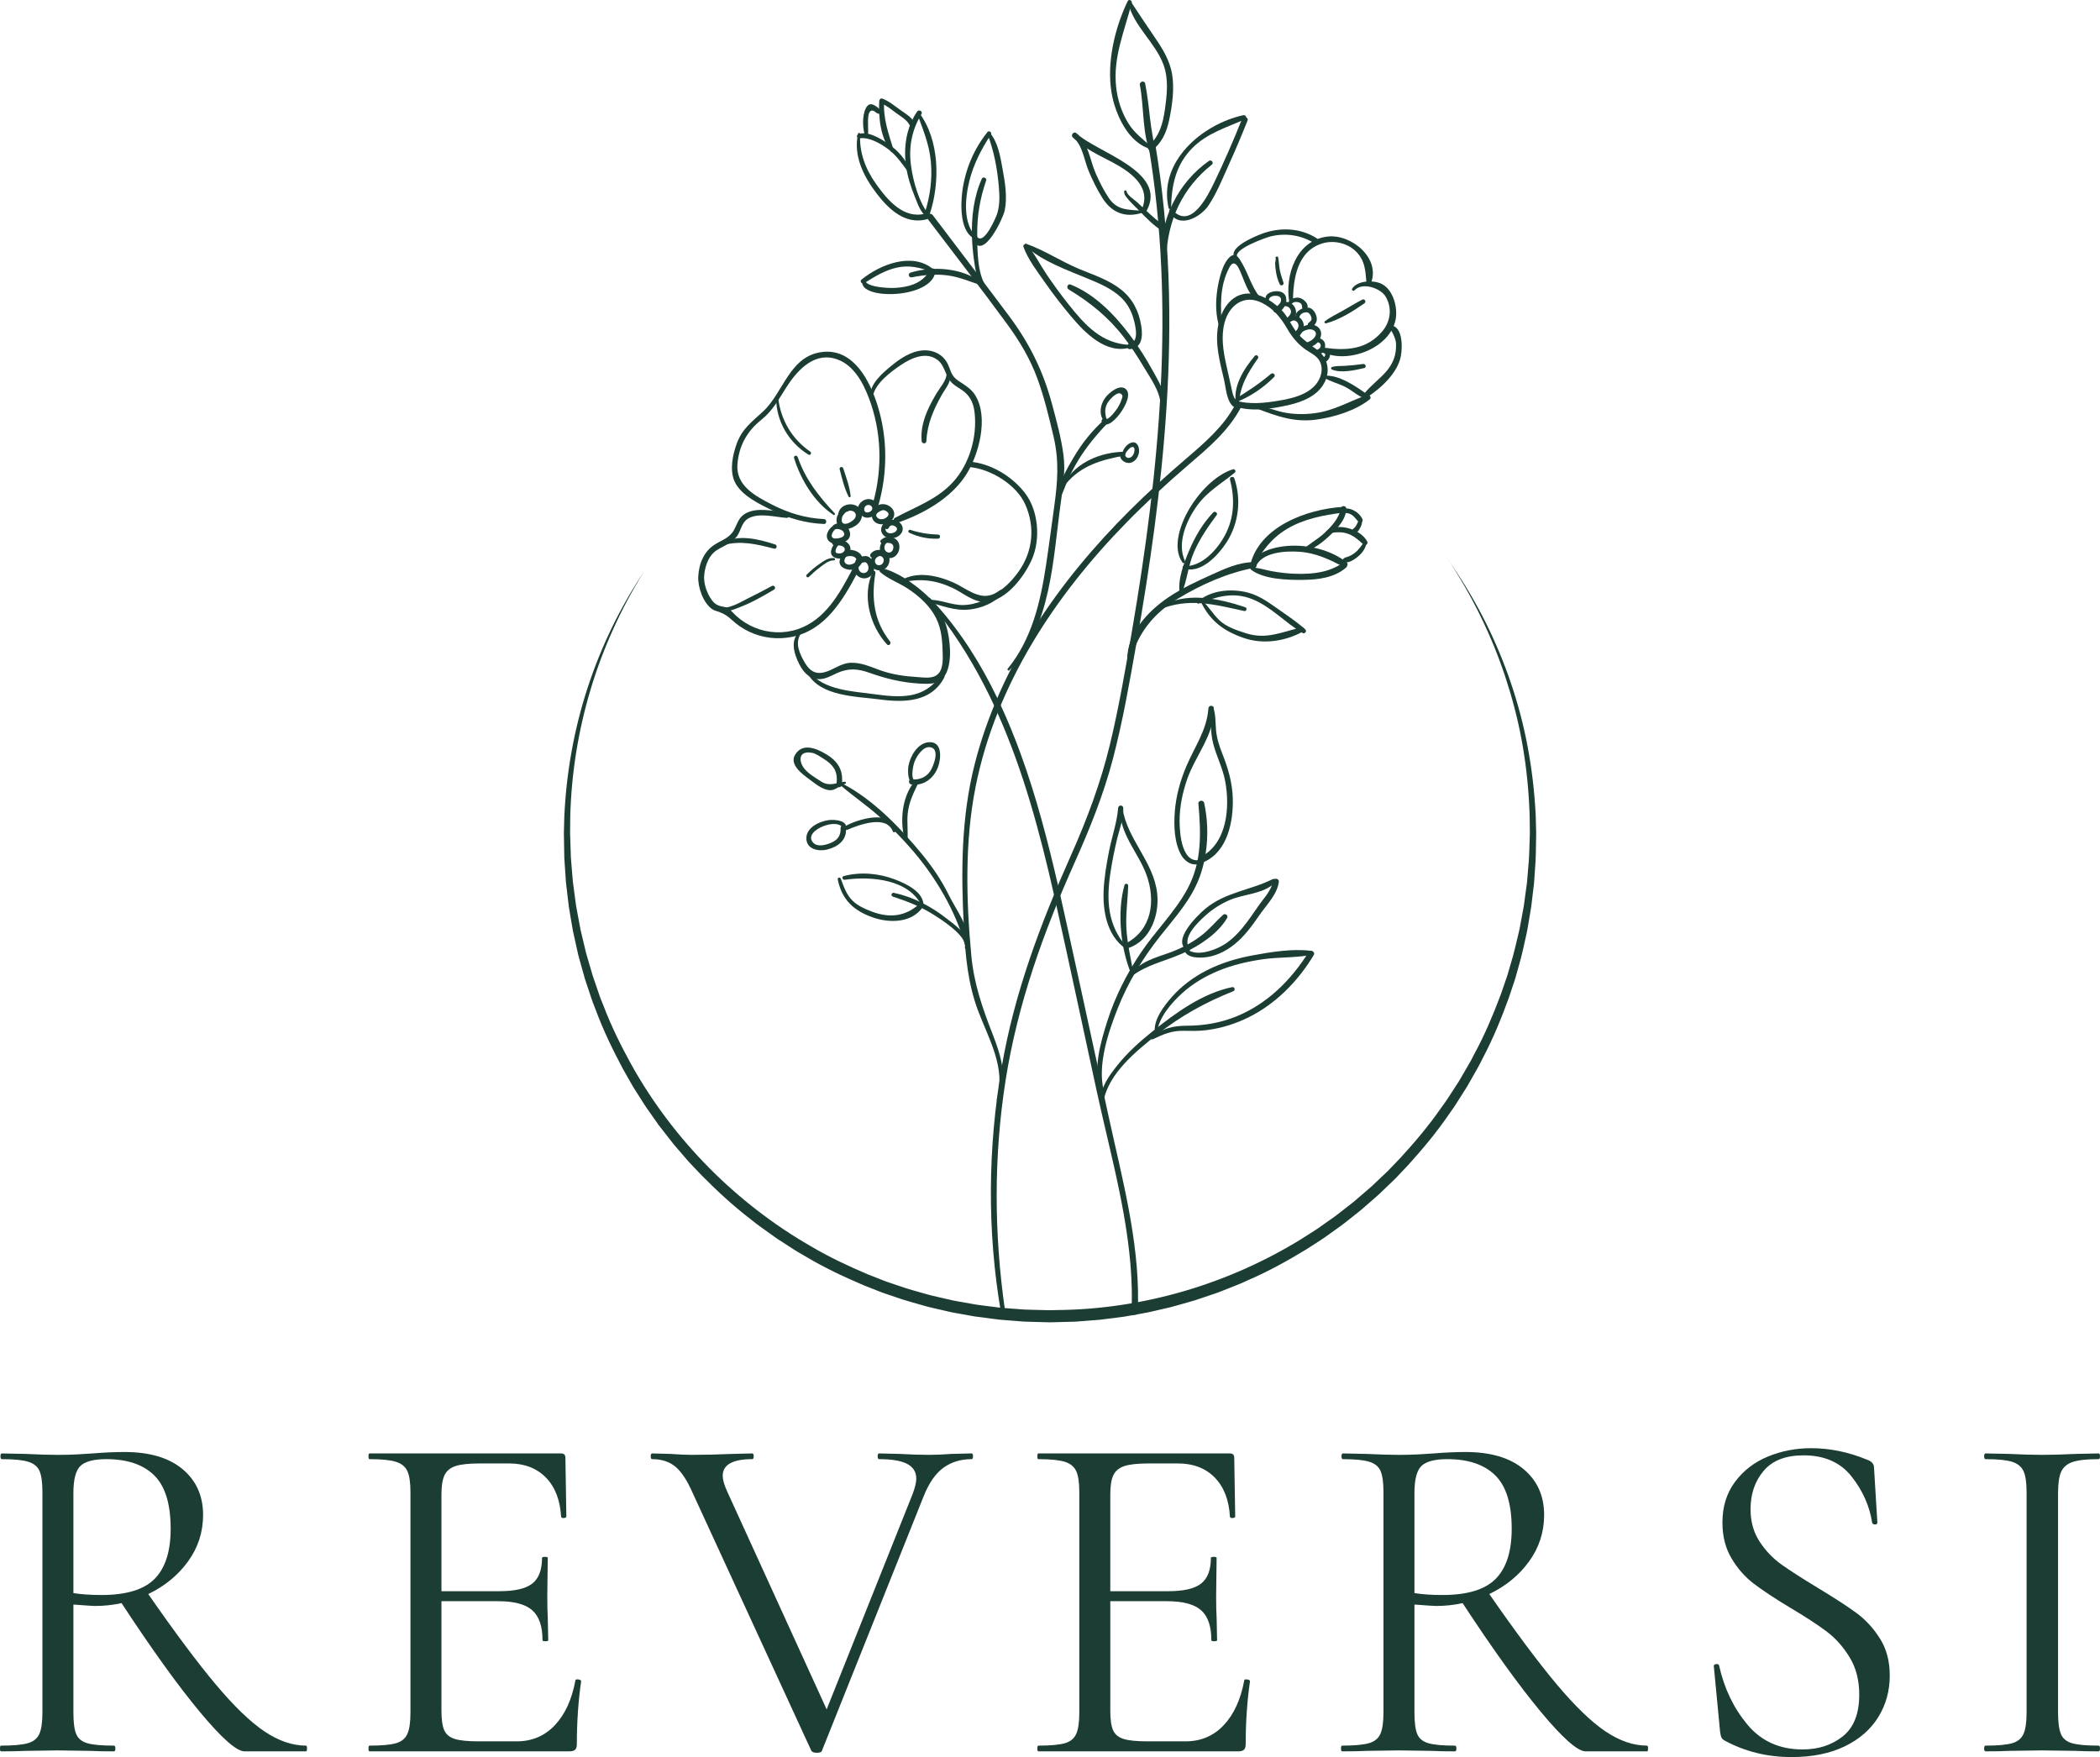 <?xml version="1.0" encoding="UTF-8"?><svg xmlns="http://www.w3.org/2000/svg" viewBox="0 0 2466.73 2064.24"><defs><style>.d{fill:#1c3d34;}</style></defs><g id="a"/><g id="b"><g id="c"><g><g><path class="d" d="M1328.95,1545.34c.23-4.74,.38-9.47,.47-14.22,.11-5.62,.11-11.23-.01-16.87-1.72-77.93-24.44-155.47-40.91-231.23-15.9-73.15-31.4-146.37-47.67-219.43-.13-.63-.27-1.27-.41-1.89-.78-3.48-1.56-6.98-2.35-10.47-16.54-73.03-36.03-145.78-66.31-213.49-1.32-2.96-2.66-5.9-4.02-8.83-16.03-34.53-34.98-67.64-57.92-98.73-5.57-7.57-11.39-15.02-17.46-22.33-.74-.91-1.49-1.81-2.25-2.7-.11-.13-.2-.26-.26-.4-.61-1.22,.41-2.62,1.56-2.6,.38,.01,.78,.18,1.14,.55,.63,.67,1.25,1.32,1.85,1.99,1.59,1.66,3.14,3.36,4.66,5.05,29.68,32.82,53.2,70.49,72.38,110.31,1.38,2.84,2.72,5.69,4.05,8.55,8.59,18.57,16.3,37.54,23.28,56.67,18.42,50.42,31.94,102.43,43.98,154.73,.94,4.04,1.86,8.09,2.77,12.14,2.13,9.39,4.22,18.78,6.29,28.18,12.53,56.88,24.89,113.79,37.24,170.7,2.05,9.4,4.08,18.8,6.13,28.2,.26,1.22,.53,2.45,.8,3.67,.44,2.02,.87,4.04,1.31,6.06,1.61,7.34,3.2,14.69,4.79,22.03,15.63,71.88,35.59,144.73,34.71,218.81-.04,3.28-.11,6.57-.24,9.85-.06,1.45-.11,2.92-.2,4.37l-7.41,1.34Z"/><path class="d" d="M1296.19,1293.98c5.81-32.9,38.57-59.31,63.42-78.88,27.57-21.71,56.41-37.54,88.91-50.55,2.94-1.18,1.89-5.5-1.33-4.82-34.95,7.32-66.43,30.35-93.78,52.25-14.81,11.86-28.99,24.62-40.86,39.49-9.55,11.96-19.97,26.13-20.12,42.01-.02,2.1,3.38,2.69,3.76,.51h0Z"/><path class="d" d="M1359.11,1212.98c2.04-17.84,17.15-35.07,29.94-46.56,12.19-10.94,26.53-19.41,41.62-25.7,16.76-6.98,34.58-11.14,52.52-13.73,18.64-2.69,38-1.6,56.42-5.07,3.05-.58,1.93-4.68-.68-4.99-21.33-2.5-45.71,1.43-66.78,5.31-18.93,3.49-37.63,8.98-54.8,17.79-15.01,7.7-29.06,17.98-40.3,30.62-9.5,10.68-22.46,27.22-20.51,42.32,.21,1.64,2.39,1.67,2.58,0h0Z"/><path class="d" d="M1353.98,1221.03c12.53-6.01,22.15-10.23,36.14-10.02,8.99,.13,17.73,.4,26.7-.72,17.6-2.2,34.74-7.53,50.57-15.51,31.79-16.03,57.49-42.35,75.73-72.67,2.31-3.84-3.62-7.28-5.99-3.5-20.58,32.84-48.4,60.6-84.73,75.44-18.61,7.6-37.99,10.92-58.05,10.98-16.64,.05-29.02,2.87-41.67,14.33-.95,.86,.26,2.18,1.3,1.68h0Z"/><path class="d" d="M1296.46,1281.32c-7.52-30.42,5.36-68.67,16.56-96.96,12.18-30.77,29.65-59.21,50.17-85.09,17.21-21.72,36.11-42.33,45.86-68.76,10.02-27.18,11.58-59.11,5.34-87.34-.82-3.71-7.08-2.98-6.73,.91,3.07,34.45,4.29,68.09-12.54,99.66-14.79,27.73-38.06,50.05-55.46,76.11-16.35,24.48-29.82,51.15-38.79,79.23-7.69,24.07-18.15,59.12-7.57,83.58,.8,1.85,3.62,.5,3.17-1.34h0Z"/><path class="d" d="M1411.41,1009.76c-23.26,7.1-25.81-30.59-25.82-45.3,0-16.89,3.5-33.58,9.06-49.48,9.43-26.99,32.39-52.95,31.15-82.74-.17-4.12-6.09-4.08-6.37,0-1.76,25.35-16.09,44.97-25.76,67.67-7.24,17-12.27,35.02-13.7,53.48-1.26,16.27-.74,37,7.76,51.49,5.16,8.8,16.36,14.82,25.08,7.27,1.09-.95-.07-2.8-1.39-2.39h0Z"/><path class="d" d="M1423.03,830.9c-.87,13.79-1.48,28.85,1.94,42.34,3.81,15.02,11.11,28.7,14.07,44.03,5.91,30.58,2.59,73.14-28.26,89.26-4.1,2.14-.5,7.89,3.56,6.09,27.76-12.3,34.64-48.15,33.71-75.37-.63-18.21-5.57-34.83-12.22-51.65-3.65-9.22-6.61-18.21-7.47-28.16-.79-9.1-.16-18.12-3.4-26.8-.39-1.04-1.87-.88-1.94,.26h0Z"/><path class="d" d="M1328.96,1147.14c18.53-14.12,39.73-17.92,60.52-27.26,19.07-8.57,41.11-22.92,51.92-41.36,1.8-3.07-2.28-6.04-4.81-3.71-8.99,8.25-16.44,17.55-26.3,24.95-11.03,8.27-23.11,14.58-36.06,19.29-16.29,5.93-37.07,10.87-46.34,27.01-.36,.63,.42,1.58,1.08,1.08h0Z"/><path class="d" d="M1397.52,1114.52c-10.24-12.62,10.37-31.67,18.49-38.99,8.43-7.6,18.04-13.68,28.45-18.16,17.04-7.33,39.77-6.9,53.41-20.56,2.07-2.08-.54-5.17-3.03-3.93-26.35,13.12-55.29,15.16-78.73,34.51-9.14,7.54-41.73,39.03-20.44,49.5,1.59,.78,2.91-1.04,1.83-2.38h0Z"/><path class="d" d="M1390.94,1114.74c1.16,9.85,13.82,10.59,21.87,10.19,13.51-.67,26.19-6.79,36.68-15.07,12.37-9.76,21.58-22.75,30.47-35.58,8.16-11.77,20.52-23.81,22.21-38.52,.44-3.83-6.15-4.75-6.77-.92-1.81,11.21-10.46,19.8-16.79,28.82-6.32,9.01-12.35,18.27-19.42,26.72-6.81,8.14-14.55,15.6-23.87,20.83-10.68,5.99-32.02,13.33-42.32,2.67-.67-.69-2.19-.22-2.07,.86h0Z"/><path class="d" d="M1331.35,1143.28c-3.14-17.82-7.34-35.01-8.28-53.2-.86-16.76,1.69-33,2.11-49.64,.06-2.5-3.64-2.95-4.32-.58-8.91,31.25-4.64,74.68,7.98,104.49,.65,1.53,2.75,.35,2.51-1.06h0Z"/><path class="d" d="M1323.14,1112.11c-22.15-25.09-23.64-54.67-18.82-86.56,2.07-13.69,4.79-27.3,8.06-40.75,2.82-11.62,7.7-23.44,7.03-35.54-.22-3.89-5.71-3.84-6.01,0-1.35,17.09-7.36,33.8-10.66,50.61-3.02,15.36-5.72,31.04-6.39,46.71-1.03,24.22,4.17,52.62,25.28,67.49,1.22,.86,2.41-.95,1.51-1.96h0Z"/><path class="d" d="M1316,949.88c-2.03,28.65,21.7,52.5,30.83,78.24,10.68,30.12,6.44,63.66-23.72,79.83-3.12,1.67-.99,6.94,2.44,5.79,25.91-8.73,36.52-38.99,33.71-64.14-4.17-37.44-35.33-63.61-40.69-100.05-.23-1.54-2.48-1.03-2.57,.35h0Z"/><path class="d" d="M995.35,596.72c-8.69,.58-15.32,11.14-11.76,19.35,4.21,9.69,16.89,5.22,23.03,.33,7.39-5.88,8.61-16.92-.36-22.01-7.99-4.54-19.81-.69-21.52,8.93-.58,3.27,3.54,5.26,5.45,2.3,2.26-3.49,5.34-6.38,9.82-5.61,6.2,1.07,6.8,6.93,2.52,10.75-2.6,2.32-8.93,6.33-12.32,3.88-2.3-1.67-1.46-5.67-.74-7.86,1.06-3.19,3.11-5.34,6.45-5.86,2.37-.36,1.83-4.36-.57-4.2h0Z"/><path class="d" d="M988.72,617.8c-6.91-4.12-14.04,1.32-16.66,7.89-3.31,8.3,3.76,13.95,11.66,13.24,7.4-.66,17.02-5.08,14.46-14.21-2.27-8.07-12.48-13.12-19.35-7.62-2.35,1.88,.31,4.89,2.63,4.52,3.59-.59,9.04,.76,10.1,4.93,1.13,4.45-5.47,5.76-8.51,6.06-1.45,.14-3.22,.19-4.53-.58-2.72-1.59-1.37-4.88-.13-7.01,1.95-3.35,5.14-5.5,9.08-4.24,1.79,.58,2.83-2.05,1.26-2.99h0Z"/><path class="d" d="M989.41,635.86c-7.06-.98-11.98,4.65-13.16,11.21-1.43,7.99,7.76,10.28,13.94,8.63,6.3-1.68,11.08-8.95,7.6-15.18-3.41-6.1-13.24-8.52-19.02-4.7-2.14,1.41-1.34,4.78,1.31,4.85,3.44,.09,7.29-.43,10.33,1.56,3.04,1.98,2.15,5.64-.87,7.16-1.4,.71-3.01,.89-4.56,.8-2.49-.16-3.98-.86-3.39-3.74,.83-4.06,3.67-7.28,7.82-8.05,1.22-.23,1.28-2.35,0-2.53h0Z"/><path class="d" d="M1000.87,647.88c-6.49-1.67-14.08,4.82-14.68,11.36-.76,8.25,10.57,11.49,16.78,9.71,7.2-2.07,13.55-10.11,8.36-17.17-4.41-6.01-16.47-8.29-21.55-2.02-1.28,1.58-.63,4.62,1.84,4.44,3.06-.22,6.05-1.37,9.14-.79,4.76,.89,7.41,4.61,2.82,7.99-2.9,2.14-8.13,3.11-10.83-.02-3.2-3.7,2.78-11.1,7.19-10.17,2.17,.46,3.1-2.78,.92-3.34h0Z"/><path class="d" d="M1015.58,657.54c-7.01-1.65-12.82,4.8-12.16,11.64,.71,7.35,8.66,12.08,15.49,9.65,8.33-2.96,9.73-12.32,6.02-19.44-1.73-3.31-3.98-5.95-7.92-6.11-4.27-.18-8.62,1.77-11.59,4.77-1.76,1.79,0,5.47,2.61,4.48,2.51-.95,7.61-3.43,9.81-1.23,2.79,2.78,3.34,8.38,.03,10.83-2.93,2.17-7.25,.97-8.81-2.35-1.98-4.21,1.59-9.32,6.1-9.15,1.76,.07,2.15-2.68,.42-3.09h0Z"/><path class="d" d="M1031.85,649.4c-6.37,1.27-10.79,7.59-8.59,13.98,2.38,6.93,11.08,8.76,16.69,4.52,5.68-4.29,6.8-13.45,1.47-18.5-5.29-5.01-14.76-4.58-18.91,1.64-1.7,2.55,1.55,5.17,3.95,3.95,2.77-1.42,5.64-2.75,8.73-1.38,3.35,1.49,3.64,5.63,1.54,8.37-2.08,2.71-6.57,2.93-8.35-.26-2.08-3.73,.96-7.46,4.54-8.42,2.53-.68,1.45-4.39-1.07-3.89h0Z"/><path class="d" d="M1044.99,634.21c-7.18-2.61-12.25,5.21-11.41,11.66,.94,7.23,9.06,11.93,15.76,8.86,6.41-2.93,9.11-11.92,5.73-18.06-1.76-3.21-5.18-5.16-8.71-5.8-4.63-.84-7.99,.51-11.5,3.4-1.98,1.63,.15,4.93,2.45,4.21,2.93-.91,8.59-1.37,10.94,1.08,2,2.08,1.18,6.06-.55,8.02-2.38,2.7-6.56,1.74-8.15-1.35-1.93-3.75,.37-9.51,5.02-9,1.82,.2,1.92-2.46,.41-3.01h0Z"/><path class="d" d="M1043.48,612.37c-6.31,.57-10.44,8.25-7.5,13.95,3.5,6.8,12.84,7.61,18.83,3.83,6.98-4.4,7.62-12.44,.66-17.27-5.58-3.86-17.93-3.75-17,5.78,.24,2.51,4.18,4.45,5.45,1.48,1.5-3.5,4.66-3.62,7.62-1.71,3.76,2.43,2.03,5.5-1.29,7.16-2.64,1.32-6.6,1.47-8.83-.77-2.69-2.71-1.13-7.79,2.61-8.49,2.21-.41,1.73-4.16-.54-3.96h0Z"/><path class="d" d="M1037.37,595.81c-6.56,.97-15.94,4.91-12.61,13.39,2.85,7.27,12.4,8.28,18.58,5.05,7.44-3.89,9.78-12.21,3.3-18.18-5.98-5.51-16.07-5.18-20.34,2.12-1.25,2.14,1.26,4.72,3.42,3.42,3.03-1.82,6.72-3.25,10.16-1.72,1.35,.6,3.41,1.98,3.75,3.56,.47,2.2-1.73,4.24-3.53,5.27-2.89,1.66-7.24,1.92-9.68-.74-4.4-4.8,4.54-8.15,7.79-9.09,2.02-.59,1.13-3.36-.85-3.07h0Z"/><path class="d" d="M1020.18,587.62c-6.22,2.32-12.72,8.07-9.62,15.41,3.1,7.34,13.19,6.06,17.86,1.14,5.39-5.67,2.87-14.93-4.58-17.28-7.68-2.42-15.86,3.5-16.4,11.35-.2,2.94,4.03,3.86,5.41,1.47,1.53-2.67,3.15-5.98,6.59-6.45,3.92-.53,6.97,3.53,4.05,6.7-2.19,2.38-7.56,3.45-8.32-.67-.76-4.1,3.36-6.61,6.55-7.98,2.08-.89,.59-4.48-1.55-3.69h0Z"/><path class="d" d="M923.92,601.81c-15.15-1.02-34.58-6.57-48.69,1.7-7.64,4.48-9.09,11.72-13,19.03-4.89,9.12-14.02,11.87-22.28,16.98-13.17,8.15-18.99,22.7-19.76,37.93-.62,12.3,5.75,30.67,16.09,38.01,2.88,2.05,5.24,2.24,8.39,3.43,6.31,2.39,10.04,4.82,14.94,9.36,6,5.56,12.79,10.24,20.17,13.78,15.78,7.56,33.58,9.66,50.71,6.15,38.86-7.96,59.54-42.95,76.67-75.35,2.13-4.04-3.99-7.63-6.13-3.58-14.94,28.3-31.86,59.19-64.17,69.98-16.38,5.47-34.43,4.67-50.33-1.91-8.13-3.36-15.48-8.06-21.98-14-3.58-3.27-6.5-7.4-11.04-9.45-2.36-1.07-4.6-1.03-6.99-1.69-6.36-1.75-9.32-5.09-12.63-10.59-4.07-6.77-7.17-16.19-6.81-24.14,.43-9.67,4.1-21.81,11.35-28.36,4.93-4.45,11.21-6.68,16.8-10.12,4-2.46,7.7-5.19,10.47-9.05,4.8-6.69,5.27-15.94,12.94-20.62,12.23-7.46,31.96-1.76,45.3-.89,4.25,.28,4.23-6.33,0-6.61h0Z"/><path class="d" d="M941.35,740.19c-10.36,7.12-10.62,19.31-6.65,30.38,4.62,12.84,12.61,27.79,28.05,27.3,7.39-.24,13.52-3.98,20.03-6.93,13.7-6.22,24.47-5.47,38.14-.63,19.6,6.94,37.81,11.46,58.65,12.73,13.4,.81,25.67,1.2,32.09-12.62,6.93-14.94,4.37-39.33-.06-54.87-4.47-15.67-14.62-29.1-26.83-39.65-12.91-11.16-31.47-24.37-48.25-28.15-2.4-.54-4.68,2.57-2.57,4.41,9.26,8.08,21.76,12.42,32.07,19.2,11.92,7.83,22.97,17.43,30.63,29.6,8.12,12.89,10.08,27.18,10.48,42.15,.24,8.85,1.61,22.15-5.43,28.87-6.2,5.92-16.88,3.89-24.44,3.43-15.16-.92-29.82-3.04-44.12-8.24-10.97-3.99-22.06-9.03-33.99-8.52-12.14,.52-20.54,8.97-31.96,11.42-12.1,2.6-18.31-4.87-23.53-14.54-5.96-11.04-10.3-22.91-1.02-33.69,.73-.84-.23-2.36-1.27-1.65h0Z"/><path class="d" d="M948.36,790.95c15.4,27.49,57.47,27.11,84.77,30.74,28.77,3.82,60.77,3.5,76.02-25.78,1.54-2.96-2.63-5.39-4.46-2.61-18.75,28.6-47.74,26.36-78.02,22.21-26.42-3.62-57.78-4.39-76.35-26.07-.94-1.1-2.64,.31-1.96,1.52h0Z"/><path class="d" d="M1059.28,684.24c21.36-4.94,39.42-2.89,59.41,6.37,12.04,5.58,25.14,17.38,39.17,16.6,24.25-1.35,45.54-30.17,54.32-50.27,10.28-23.53,7.73-57.32-8.41-78.01-15.35-19.68-40.36-34.79-65.25-36.58-4.08-.29-4.03,5.99,0,6.33,24.96,2.11,55.57,20.7,65.87,44.14,11.71,26.63,8.85,55.14-7.91,78.68-7.73,10.85-19.09,23.09-31.98,27.38-15.76,5.25-30.88-8.48-44.81-14.64-18.59-8.21-42.88-13.61-61.41-2.35-1.27,.77-.43,2.69,.99,2.36h0Z"/><path class="d" d="M1089.21,707.05c16.83,4.18,32.33,11.12,50.03,8.99,13.98-1.68,28.86-7.69,38.33-18.39,1.83-2.07-.61-5.91-3.15-4.09-13.33,9.55-26.02,16.89-42.97,17.25-14.39,.31-27.64-7.21-41.93-6.02-1.23,.1-1.64,1.93-.31,2.26h0Z"/><path class="d" d="M967.74,609.79c-21.49-.94-41.75-7.14-60.83-16.94-19.61-10.08-42.69-22.16-40.69-47.44,1.72-21.73,11.28-38.81,28.08-52.25,13.21-10.56,20.2-23.68,29.13-37.76,11.78-18.57,30.76-40.48,55.62-34.52,22.19,5.31,34.13,27.09,41.59,46.77,14.91,39.35,16.13,82.53,4.94,122.95-1.17,4.23,5.4,6.04,6.57,1.81,10.49-37.91,10.45-78.2-1.27-115.85-8.87-28.51-27.72-66.4-63.41-63.21-40.12,3.59-46.73,47.73-71.54,70.42-12.92,11.82-24.32,20.21-30.52,37.33-4.83,13.33-8.67,31.48-2.37,44.92,7.59,16.2,29.64,26.53,44.81,33.88,18.87,9.15,38.9,14.8,59.89,15.67,3.71,.15,3.7-5.61,0-5.77h0Z"/><path class="d" d="M1025.14,466.95c1.43-15.53,21.31-30.3,33.3-38.29,12.39-8.26,29.59-16.08,43.07-5.62,8.77,6.8,9,20.35,17.84,27.91,4.29,3.67,9.5,6.06,13.8,9.71,7.62,6.47,10.62,14.81,11.68,24.45,3.1,28.44-6.18,60.5-25.71,81.6-18.96,20.47-44.11,28.83-67.9,41.72-3.17,1.72-1.02,7.09,2.49,5.9,30.37-10.34,63.25-28.78,80.94-56.35,15.2-23.68,26.94-67.55,10.96-93.52-3.61-5.86-8.67-9.66-14.3-13.45-3.57-2.4-7.4-4.42-10.33-7.68-4.17-4.65-5.02-10.24-7.6-15.52-5.54-11.37-16.77-16.96-29.29-16.15-14.12,.92-27.03,9.76-37.57,18.5-10.73,8.89-25.55,21.5-24.39,36.79,.15,1.95,2.85,1.94,3.02,0h0Z"/><path class="d" d="M1111.83,439c.51,7.26-8.38,17.34-11.83,23.23-3.98,6.79-7.79,13.64-10.86,20.9-4.76,11.25-7.62,22.76-6.56,35,.31,3.56,5.44,3.65,5.61,0,.91-20.33,8.55-37.36,18.4-54.84,3.79-6.73,13.62-17.63,7.61-25.27-.74-.94-2.45-.16-2.38,.98h0Z"/><path class="d" d="M980.49,603.1c-18.96-20.46-34.19-39.44-43.53-66.2-.92-2.64-5.08-1.56-4.24,1.17,7.82,25.31,23.78,52.08,46.38,66.84,1.13,.74,2.25-.88,1.39-1.81h0Z"/><path class="d" d="M999.2,582.96c-1.06-10.96-5.28-22.37-8.73-32.78-.87-2.62-4.87-1.56-4.16,1.15,2.78,10.6,5.46,22.51,10.56,32.26,.55,1.06,2.45,.61,2.33-.63h0Z"/><path class="d" d="M911.61,467.9c.35,27.27,14.9,51.98,38.04,66.22,2.28,1.4,4.23-2.07,2.08-3.55-21.47-14.8-34.4-36.87-37.62-62.67-.19-1.55-2.52-1.66-2.5,0h0Z"/><path class="d" d="M1067.82,625.76c10.66,5.09,22.23,7.59,34.05,7.07,3.08-.14,3.1-4.71,0-4.8-11.27-.31-21.94-2.08-32.66-5.55-1.91-.62-3.23,2.4-1.38,3.28h0Z"/><path class="d" d="M848.95,640.45c21.39-5.67,39.36-1.29,60.23,4.1,3.18,.82,4.45-3.88,1.35-4.9-19.44-6.38-43.62-12.42-62.66-1.74-1.38,.78-.45,2.95,1.07,2.54h0Z"/><path class="d" d="M843.52,714.99c7.42,6.27,17.46,1.39,25.48-1.67,14.18-5.41,27.22-12.92,40.23-20.64,2.75-1.63,.31-5.79-2.5-4.28-9.17,4.91-18.37,9.81-27.73,14.36-7.99,3.88-24.62,14.64-33.49,9.67-1.56-.87-3.44,1.33-1.98,2.57h0Z"/><path class="d" d="M979.58,655.66c-6.27-.61-11.39,3.03-16.38,6.43-5.66,3.86-10.86,8.19-15.66,13.08-1.64,1.67,.87,4.18,2.57,2.57,4.17-3.96,8.49-7.83,13.09-11.29,4.71-3.54,10.25-8.3,16.39-8.13,1.74,.05,1.67-2.5,0-2.66h0Z"/><path class="d" d="M1025.21,671.59c-13.05,28.08-3.44,63.47,16.68,85.5,2.22,2.43,5.48-1.08,3.54-3.54-19.14-24.22-22.02-51.15-17.09-80.64,.29-1.75-2.25-3.23-3.13-1.32h0Z"/><path class="d" d="M1180.56,1539.84c-12.98-89.74-13.47-181.19,.67-270.82,14.16-89.81,44.15-173.13,81.14-255.81,17.8-39.77,33.98-79.86,45.01-122.1,11.5-44.02,19.33-88.99,27.24-133.76,16.2-91.69,29.44-184.03,35.48-276.99,6.77-104.11,4.11-208.83-13.23-311.84-.87-5.16-8.72-2.97-7.86,2.17,31.92,189.16,12.84,382.03-19.22,569.81-7.69,45.01-15.39,90.19-26.13,134.6-10.89,45.04-26.95,87.73-45.77,130.01-35.82,80.5-66.24,160.95-81.22,248.19-16.33,95.12-17.3,192.73-1.02,287.9,.56,3.25,5.36,1.83,4.9-1.35h0Z"/><path class="d" d="M1174.29,1292.07c9.19-26.32,1.48-52.09-8.3-77.07-11.97-30.57-21.96-59.33-25.04-92.3-6.11-65.47-7.84-134.22,5.13-198.93,23.92-119.34,92.94-223.79,176.95-309.73,23.04-23.57,47.31-45.9,72.31-67.37,23.4-20.09,47.3-39.95,62.04-67.59,2.23-4.19-4.14-7.92-6.37-3.72-13.77,25.83-35.8,44.65-57.7,63.41-22.67,19.42-44.78,39.48-65.93,60.56-42.03,41.89-80.51,87.67-112.18,137.94-31.25,49.6-55.9,103.74-70.35,160.64-16.02,63.07-16.04,127.36-12.63,191.95,1.74,33.02,4.8,65.86,16.48,97.06,12.4,33.13,33.3,67.84,22.25,104.23-.65,2.16,2.62,3.01,3.34,.92h0Z"/><path class="d" d="M1185.59,787.36c49.69-50.2,51.24-132.02,60.55-197.71,2.56-18.04,5.42-36.01,3.14-54.25-2.57-20.55-8.29-41.1-13.65-61.08-10.26-38.22-26.44-71.05-50.08-102.72-29.71-39.81-59.94-79.25-89.91-118.86-2.88-3.8-9.39-.07-6.48,3.79,31.36,41.46,63.36,82.51,94.04,124.47,14.58,19.94,26.96,40.71,35.44,64.02,8.05,22.1,13.56,45.13,18.92,68,6.72,28.71,4.74,53.29,.73,82.17-3.21,23.12-6.17,46.29-9.68,69.37-6.56,43.07-16.7,86.49-44.84,120.98-1.03,1.26,.63,3.03,1.83,1.82h0Z"/><path class="d" d="M1328.22,774.61c9.12-31.87,27.12-54.17,55.52-71.37,27.6-16.72,58.32-30.37,90.02-36.24,3.76-.7,2.78-6.51-.88-6.54-17.88-.11-34.99,8.04-50.98,15.26-16.94,7.65-33.92,15.54-49.37,25.97-23.7,16-48.26,41.89-48.43,72.35-.01,2.38,3.47,2.83,4.12,.56h0Z"/><path class="d" d="M1472.04,666.5c9.85-18.66,21.23-34.05,39.66-45.08,20.15-12.05,42.65-16.12,65.56-19.17,4.15-.55,4.44-7,0-6.73-41.69,2.52-98.73,23.01-108.98,69.39-.48,2.18,2.62,3.74,3.76,1.58h0Z"/><path class="d" d="M1474.57,667.29c6.1-18.87,35.41-20.19,51.68-19.07,19.27,1.32,34.9,8.89,51.72,17.54,3.06,1.57,6.93-2.67,3.91-5.07-18.55-14.74-45.32-20.96-68.69-19.4-14.05,.94-42.81,6.55-41.91,25.56,.09,1.89,2.7,2.27,3.29,.44h0Z"/><path class="d" d="M1469.39,669.19c15.01,11.52,42.53,12.25,60.9,12.06,17.86-.18,37.01-2.39,50.98-14.51,2.88-2.5-.92-7.49-4.11-5.32-16.25,11.09-34.66,13.12-53.95,12.71-9.94-.21-19.77-1.34-29.55-3.12-7.93-1.44-15.57-4.34-23.65-4.15-1.34,.03-1.57,1.61-.63,2.33h0Z"/><path class="d" d="M1530.96,647.95c12.12-1.93,23.76-11.81,32.39-20.07,8.38-8.02,17.73-18.06,18.06-30.28,.09-3.43-5.31-4.26-6.06-.82-2.7,12.39-11,21.46-20.1,29.88-7.84,7.25-17.74,12.18-25.26,19.63-.76,.75,.04,1.8,.96,1.65h0Z"/><path class="d" d="M1558.99,626.16c7.75-.26,14.58-1.89,22.33,.28,8.56,2.4,13.67,7.5,20.12,13.12,2.44,2.13,6.11-.52,4.53-3.49-7.57-14.23-34.21-22.62-47.66-12.42-.98,.74-.79,2.57,.68,2.52h0Z"/><path class="d" d="M1602.7,636.09c-3.41,4.86-6.48,9.68-11.24,13.36-2.34,1.81-4.91,3.34-7.67,4.42-2.37,.92-4.5,.97-6.24,2.93-.83,.94-.93,2.82,.44,3.42,5.46,2.4,13.16-3.03,17.26-6.44,5.15-4.28,9.36-10.21,10-16.99,.14-1.48-1.86-1.69-2.56-.69h0Z"/><path class="d" d="M1577.22,599.8c-.76-.18-1.52-.36-2.28-.54-.16,1.15-.31,2.3-.47,3.45,4.43-.17,8.41-.51,12.51,1.68,3.94,2.11,5.83,5.83,8.94,8.8,2.4,2.29,5.72-.58,4.4-3.4-4.29-9.14-17.32-16.1-26.74-10.36-1.62,.99-.55,4,1.35,3.21,.76-.2,1.52-.39,2.28-.59,1.44-.12,1.46-2.16,0-2.26h0Z"/><path class="d" d="M1596.62,610.09c-1.58,2.62-2.38,5.59-4.13,8.14-1.7,2.47-4.89,4.22-6.13,6.84-.7,1.48,.09,3.89,2.11,3.67,3.79-.41,6.66-4.2,8.53-7.31,1.95-3.23,3.52-7.14,2.72-10.94-.31-1.47-2.38-1.59-3.1-.4h0Z"/><path class="d" d="M1388.12,696.99c6.4-15.54,7.59-32.91,14.46-48.65,6.86-15.73,16.37-29.52,26.56-43.24,1.76-2.37-2.07-5.22-4.05-3.13-12.14,12.81-21.24,28.22-28.09,44.43-6.25,14.79-13.91,34.33-11.25,50.6,.22,1.35,1.97,.97,2.37,0h0Z"/><path class="d" d="M1391.86,659.01c-9.68-20.69,1.71-47.33,14.04-64.62,12.26-17.18,28.81-26.13,44.61-39.22,1.79-1.49-.13-4.5-2.24-3.84-21.05,6.55-40.44,28.04-51.33,46.5-9.88,16.75-20.63,45.14-8.04,62.9,1.28,1.81,3.9,.28,2.96-1.73h0Z"/><path class="d" d="M1389.83,667.4c20.24,8.13,41.72-15.69,51.36-30.95,13.92-22.05,17.09-49.73,8.74-74.37-1.09-3.22-6.01-1.93-5.13,1.42,5.75,22.02,5.08,44.42-5.68,64.88-9.21,17.51-27.62,37.92-48.98,36.81-1.37-.07-1.4,1.78-.3,2.22h0Z"/><path class="d" d="M1362.03,716.05c34.41-14.16,64.56-5.9,99.33,1.76,2.92,.64,4.06-3.52,1.23-4.47-30.9-10.41-72.4-19.28-101.31,.94-.83,.58-.34,2.22,.75,1.77h0Z"/><path class="d" d="M1410.38,706.69c11.02,22.95,27.33,34.89,50.88,42.91,22.8,7.77,48.64,3.82,69.6-7.81,2.63-1.46,.8-5.35-1.99-4.72-23.47,5.32-41.39,14.79-66,6.67-10.53-3.47-22.33-7.27-30.55-15.03-7.52-7.1-12.58-16.35-20.36-23.25-.87-.77-2.08,.19-1.58,1.22h0Z"/><path class="d" d="M1407.73,709.13c21.58-8.08,40.64-14.32,63.43-5.14,22.05,8.87,38.6,27.8,58.9,39.65,2.54,1.48,5.47-2.09,3.2-4.15-10.67-9.67-23.2-17.62-34.89-26.01-10.18-7.3-20.64-14.18-32.89-17.38-18.88-4.93-44.12-2.89-58.87,11.12-.8,.76,.02,2.33,1.12,1.92h0Z"/><path class="d" d="M987.79,922.97c14.29,12.29,29.92,22.89,44.06,35.43,14.69,13.03,28.47,27.08,41.2,42.03,26.64,31.28,48.99,69.4,60.31,108.81,.65,2.26,3.96,1.77,4.04-.55,.76-21.14-13.71-38.63-22.63-56.68-8.79-17.78-19.49-33.59-32.1-48.9-25.38-30.83-57.15-63.95-93.08-82.47-1.43-.74-3.16,1.18-1.81,2.34h0Z"/><path class="d" d="M1135.64,1114.03c6.55-13.68-15.83-28.78-24.86-35.79-17.74-13.78-38.67-24.64-60.74-29.28-2.89-.61-4.05,3.51-1.22,4.43,15.85,5.18,31.23,11.02,45.49,19.81,9.11,5.62,42.3,26.08,39.09,39.88-.3,1.29,1.62,2.26,2.25,.95h0Z"/><path class="d" d="M1084.79,1064.52c.74-16.5-20.32-26.24-33.19-31.2-19.12-7.35-40.56-9.34-60.45-4.11-2.89,.76-1.59,4.76,1.2,4.36,30.63-4.43,76.03-.71,90.71,31.42,.41,.89,1.69,.37,1.73-.47h0Z"/><path class="d" d="M984.06,1033.27c4.78,23.68,18.73,36.69,41.22,44.56,19.44,6.8,45.78,6.68,58.6-12.12,1.87-2.74-2.13-5.43-4.4-3.4-16.15,14.46-34.5,16.31-54.7,8.9-7.99-2.93-16.97-6.91-23.18-12.91-7.38-7.11-10.45-16.69-14.04-26-.83-2.16-3.97-1.36-3.5,.96h0Z"/><path class="d" d="M1051.68,976.35c-2.25-26.85-45.33-13.82-58.89-5.65-2.76,1.66-.35,5.43,2.46,4.21,13.33-5.79,46.07-18.15,53.5,1.84,.54,1.46,3.08,1.4,2.93-.4h0Z"/><path class="d" d="M1065.81,988.58c1.17-10.84-.7-21.77,.42-32.66,1.29-12.56,6.01-22.71,11.46-33.97,1.17-2.42-2.07-5.52-4.02-3.1-14.8,18.38-17.01,48.09-10.2,70.05,.42,1.35,2.2,.98,2.34-.32h0Z"/><path class="d" d="M1077.49,917.75c-9.42,1.09-4.89-18.59-3.34-22.67,2.41-6.33,9.63-17.86,17.68-17.33,13.66,.9,4.13,23.59,.69,28.48-5.22,7.43-13.12,10.16-21.93,9.39-3.91-.34-3.73,5.51,0,6.01,14.33,1.92,26.07-7.01,31.08-20.08,3.91-10.19,5.68-31.1-11.01-29.55-12.86,1.2-21.44,16.23-23.52,27.61-1.28,6.99-.92,25.88,10.83,19.9,.8-.41,.46-1.87-.48-1.77h0Z"/><path class="d" d="M992.63,975.15c5.92-11.36-12.87-12.64-19.4-11.67-10.9,1.62-26.47,8.72-26.05,21.88,.4,12.49,14.36,15.15,24.19,12.76,12.49-3.05,23.69-10.92,22.21-25.19-.4-3.89-6.41-4.06-6.21,0,.39,7.87-2.76,13.24-9.86,16.58-6.09,2.86-17.03,6.4-22.46,.33-13.06-14.59,33.05-31.6,35.41-14.96,.15,1.02,1.73,1.13,2.17,.28h0Z"/><path class="d" d="M991.95,918.33c-9.7,1.43-17.82,5.98-27.44-.23-6.78-4.38-16.09-9.69-20.79-16.56-5.39-7.88-5.83-20,10.13-17.09,4.58,.83,9.17,4.26,13.14,6.7,11.92,7.35,17.6,15.17,15.56,29.84-.64,4.58,5.73,5.5,6.3,.85,2.09-17-4.53-27.53-18.75-35.99-11.08-6.59-27.58-13.66-36.24,1.02-6.92,11.72,9.15,22.97,17.18,28.96,6.33,4.73,14.63,11.57,22.8,12.47,8.05,.89,11.56-5.79,18.84-7.36,1.73-.37,.96-2.85-.72-2.61h0Z"/><path class="d" d="M1243.73,586.94c4.82-6.74,6.98-15.09,10.41-22.61,3.77-8.28,7.97-16.34,12.72-24.11,9.77-15.97,21.76-30.14,34.58-43.71,2.41-2.55-1.22-6.1-3.82-3.82-14.47,12.64-26.49,27.8-36.27,44.31-8.04,13.56-19.71,33.21-19.31,49.48,.02,.95,1.18,1.17,1.69,.46h0Z"/><path class="d" d="M1252.4,568c18.12-21.39,41.55-27.77,68.01-32.68,2.61-.48,1.98-4.65-.62-4.59-26.66,.61-55.23,12.15-69.16,35.91-.63,1.07,.92,2.37,1.77,1.37h0Z"/><path class="d" d="M1320.26,535.11c1.81-2.14,3.02-4.7,4.97-6.75,1-1.05,2.45-2.57,3.86-3.01,3.37-1.06,3.71,1.81,3.48,4.27-.28,3.08-1.81,6.33-4.67,7.8-1.51,.77-3.14,.81-4.57-.17-1.55-1.06-1.6-2.51-2.13-4.16-.64-1.98-3.66-2.7-4.72-.62-3.03,6,4.06,11.76,9.74,11.46,6.45-.34,10.85-6.52,11.67-12.44,.73-5.34-1.6-13.26-8.56-11.6-5.52,1.32-11.38,8.74-10.93,14.45,.07,.85,1.2,1.55,1.86,.77h0Z"/><path class="d" d="M1300.55,494.57c-2.57-7.15-3.63-13.97,.25-20.96,2.11-3.8,11.68-14.69,16.26-10.72,2.49,2.16,1.04,4.49,.01,7.47-1.08,3.12-2.53,6.08-4.3,8.86-1.5,2.37-10.76,15.24-14.65,12.94-2.9-1.71-5.56,2.11-3.47,4.5,6.33,7.2,17.56-6.28,20.97-10.85,4.38-5.87,14.03-21.85,6.99-28.53-7.12-6.76-19.74,4.04-24.04,9.58-6.34,8.16-8.54,21.3-.59,29.2,1.03,1.02,3.1,0,2.56-1.49h0Z"/><path class="d" d="M1367.28,476.17c2.65-14.46-6.24-27.85-12.92-40.09-8.09-14.82-17.16-29.16-27.32-42.65-18.04-23.96-41.18-47.84-69.54-59.19-3.35-1.34-5.3,3.91-2.39,5.68,25.29,15.33,46.55,32.4,64.74,55.94,8.59,11.12,16.3,22.87,23.45,34.95,7.96,13.44,19.48,28.8,19.95,44.81,.06,2.22,3.61,2.92,4.04,.55h0Z"/><path class="d" d="M1327.56,405.23c-33.47-1.34-52.9-23.14-72.48-47.75-9.18-11.54-17.89-23.47-26.11-35.71-7.57-11.27-13.83-23.92-22.58-34.29-1.61-1.91-5.1,.13-4.25,2.47,5.39,14.78,15.88,28.37,24.84,41.21,9.68,13.87,20,27.3,30.89,40.24,16.57,19.68,41.4,45.41,70.09,36.76,1.63-.49,1.29-2.86-.4-2.93h0Z"/><path class="d" d="M1204.02,288.57c20.19,18.59,49.93,28.81,74.93,39.25,13.23,5.53,27.02,11.42,37.58,21.4,6.35,6,10.86,13.17,13.73,21.42,2.25,6.46,9.42,30.94-2.76,32.45-4.44,.55-4.58,7.57,0,7.1,14.41-1.49,14.87-15.57,13.07-27.2-2.66-17.24-10.15-32.1-23.92-42.95-14.43-11.37-32.25-17.09-49-24.05-21.14-8.79-40.87-22.08-62.36-29.62-1.24-.44-2.21,1.33-1.28,2.19h0Z"/><path class="d" d="M1369.88,303.47c1.38-44.27,18.71-82.39,53.74-110.2,2.44-1.94-.77-6.12-3.35-4.34-35.94,24.79-59.51,70.51-55.27,114.53,.3,3.08,4.78,3.19,4.88,0h0Z"/><path class="d" d="M1375.61,244.12c.48-26.5,5.6-50.89,25.08-70.33,17.54-17.51,39.9-23.96,61.89-33.69,2.83-1.25,.74-5.39-2.02-4.79-48.24,10.47-100.39,54.57-87.87,109.22,.38,1.67,2.9,1.26,2.93-.4h0Z"/><path class="d" d="M1373.55,248.61c10.65,21,36.68,6.73,46-7.22,9.94-14.87,16.83-32.45,24.21-48.68,7.65-16.82,14.8-33.85,21.61-51.02,1.6-4.03-4.91-5.77-6.49-1.79-9.98,25.07-20.75,49.82-32.46,74.13-7.75,16.08-27.77,57.06-49.77,32.18-1.55-1.75-4.08,.48-3.1,2.39h0Z"/><path class="d" d="M1353.4,173.29c-10.38-9.5-20.64-16.41-28.21-28.78-7.73-12.62-12.43-27.21-14.1-41.9-4-35.21,9.88-66.1,18.28-99.29,.7-2.75-3.43-4.75-4.75-2-15.28,31.77-24.82,72.45-18.95,107.63,4.11,24.61,19.58,59.73,46.61,66.27,1.07,.26,2-1.11,1.12-1.92h0Z"/><path class="d" d="M1325.21,3.15c6.15,27.4,31.83,46.62,41.44,72.81,6.24,17,4.12,35.13,1.68,52.67-2.27,16.27-6.33,31.37-19.11,42.53-2.86,2.49,1,7.63,4.1,5.32,11.64-8.65,17.11-21.64,20.04-35.53,3.6-17.09,6.32-36.67,3.41-53.92-2.58-15.25-10.43-28.67-19.08-41.24-10.01-14.55-19.63-29.26-29.41-43.93-1.05-1.57-3.48-.6-3.06,1.29h0Z"/><path class="d" d="M1320.43,225.06c-.01,2.89,.93,4.17,2.63,6.45,4.27,5.73,9.89,10.75,14.88,15.85,8.59,8.78,17.08,17.72,27.63,24.17,3.62,2.21,6.9-3.43,3.32-5.68-8.49-5.32-15.68-11.98-22.96-18.8-3.53-3.31-7.06-6.6-10.64-9.84-3.33-3.01-11.3-7.9-12.05-12.53-.26-1.62-2.81-1.19-2.81,.38h0Z"/><path class="d" d="M1341.37,247.58c-16.02-1.42-28.82,0-39.04-15.12-6.03-8.92-10.89-18.9-15.26-28.72-6.68-14.98-8.88-37.33-23.01-47.48-3.07-2.2-6.61,2.6-3.98,5.16,13.13,12.8,29.37,20.18,45.41,28.62,20.18,10.62,47.07,28.01,36.17,54.72-1.29,3.16,3.91,5.28,5.49,2.32,24.57-46.15-59.87-68.3-82.43-90.3-1.33,1.72-2.65,3.44-3.98,5.16,10.48,7.5,13.04,26.87,17.75,38.25,4.59,11.08,9.9,21.97,16.27,32.14,10.92,17.44,26.84,24.08,46.94,17.61,1.34-.43,1.02-2.26-.32-2.38h0Z"/><path class="d" d="M1338.93,99.87c5.2,26.78,2.4,58.56,13.76,83.72,.96,2.12,4.64,1.1,4.43-1.2-1.34-14.67-4.73-29.17-6.34-43.86-1.48-13.54-2.97-27.01-5.63-40.38-.81-4.07-7.01-2.34-6.22,1.72h0Z"/><path class="d" d="M1457.86,475.18c-5.06,.06-9.2-9.6-10.1-13.57-.9-4.01-1.78-8.03-2.68-12.04-1.6-7.19-3.25-14.37-4.81-21.57-3.48-16.07-6.12-32.61-1.9-48.8,5.41-20.74,23.04-33.78,43.8-23.49,13.92,6.9,22.4,17.65,30.01,30.74,5.19,8.94,11.48,16.75,19.76,23.03,6.03,4.57,14.45,7.74,18.15,14.7,5.1,9.59,1.34,21.42-5.69,28.88-10.75,11.41-27.39,15.1-42.28,17.64-16.58,2.83-35.48,4.91-51.68-.47-4.13-1.37-5.59,4.81-1.76,6.38,19.33,7.88,44.75,3.78,64.56-.64,17.01-3.8,35.59-11.23,43.34-28.16,6.05-13.23,2.63-27.72-8.92-36.45-11.2-8.46-20.82-14.28-28.49-26.63-4.8-7.73-8.59-15.66-15.31-21.97-11.14-10.46-27.58-20.63-43.53-17.29-16.73,3.5-26.2,20.72-29.28,36.21-4.32,21.7,1.9,43.76,6.82,64.8,2.58,11.01,3.53,36.63,20.56,32.84,2.32-.52,1.79-4.15-.56-4.12h0Z"/><path class="d" d="M1455.03,475.21c1.63-22.15,10.26-36.55,22.67-54.31,1.52-2.18-1.97-4.9-3.71-2.86-12.81,15.1-26.88,36.77-21.74,57.54,.4,1.62,2.66,1.15,2.77-.38h0Z"/><path class="d" d="M1449.3,473.52c17.68-6.38,34.01-17.24,47.25-30.54,2.42-2.43-1.16-5.85-3.71-3.71-14.12,11.9-28.95,21.82-44.87,31.12-1.63,.95-.55,3.81,1.32,3.13h0Z"/><path class="d" d="M1435.27,385.84c-1.38-25.07-3.4-48.72,8.91-71.86,3.65-6.86,7.62-5.33,10.91,1.23,2.59,5.17,4.52,10.64,6.73,15.97,3.18,7.64,6.65,15.29,13.15,20.64,2.19,1.8,6.33-.64,4.31-3.32-9.27-12.29-12.9-26.5-20.51-39.58-3.63-6.24-7.41-12.77-14-7.17-9.03,7.66-13.28,27.95-14.89,38.74-2.22,14.88-2.07,31.39,3.1,45.66,.42,1.16,2.37,1.09,2.3-.31h0Z"/><path class="d" d="M1554.66,443.24c7.9,5.25,17.99,7.22,26.42,11.79,7.81,4.23,14.56,10.69,22.97,13.58,3.16,1.08,4.5-3.34,2.13-5.05-13.1-9.44-33.98-24.05-51.07-22.01-.88,.1-1.25,1.16-.46,1.69h0Z"/><path class="d" d="M1476.95,480.22c23.42,8.93,43.65,16.22,69.17,12.76,21.12-2.87,45.92-10.45,62.85-23.84,2.42-1.91-.2-6.15-3-5.16-20.92,7.42-38.81,18.44-61.39,21.42-12.81,1.69-25.69,1.54-38.35-1.27-9.76-2.17-18.82-6.41-28.92-6.52-1.59-.02-1.69,2.1-.35,2.61h0Z"/><path class="d" d="M1518.8,354.71c.04-26.94,4.85-60.57,35.57-69.05,12.85-3.55,28.13,0,37.82,9.22,11.5,10.95,11.68,23.4,12.93,37.89,.25,2.93,3.87,3.3,4.95,.67,12.37-30.09-22.72-58.51-50.26-55.57-36.85,3.93-50.9,45.51-45.33,77.42,.43,2.48,4.31,1.84,4.32-.58h0Z"/><path class="d" d="M1590.93,341.14c9.47-10.27,31.17-2.44,36.87,7.58,7.76,13.62,5.51,29.27-4.32,40.77-18.06,21.12-41.83,22.73-67.51,19.07-2.85-.41-5.34,3.63-2.18,5.16,29.41,14.18,79.51-4.48,85.69-39.04,2.43-13.57-3.02-33.86-15.88-40.83-9.44-5.12-28.95-4.71-35.31,5.26-1.02,1.59,1.34,3.43,2.63,2.03h0Z"/><path class="d" d="M1630.26,385.24c4.33,.88,8.74,12.3,9.35,16.48,.4,2.72,.26,5.82,.06,8.56-.67,9.27-4.21,17.25-9.98,24.46-8.19,10.22-19.36,17.63-27.37,27.94-1.7,2.18,.45,5.97,3.23,4.18,16.5-10.63,36.67-28.99,40.1-49.32,1.88-11.16,2.06-37.2-14.97-35.3-1.57,.17-2.25,2.64-.41,3.01h0Z"/><path class="d" d="M1453.1,301.69c-3.91-9.32,34.53-22.86,39.75-24.07,17.85-4.11,35.18-1.45,50.86,7.97,3.54,2.13,6.65-3.29,3.22-5.5-19.55-12.63-44.01-13.4-65.44-5.18-7.53,2.88-39.7,16.08-31.11,27.93,.9,1.24,3.44,.54,2.73-1.15h0Z"/><path class="d" d="M1490.6,353.06c-.95-6.61,13.11-7.58,14.05-2.02,.98,5.79-4.69,8.54-8.19,11.67-1.76,1.57-.28,4.31,1.83,4.41,10.05,.47,17.59-16.96,8.78-23.06-6.84-4.74-25.14-.58-19.48,10.29,.94,1.8,3.27,.44,3.02-1.27h0Z"/><path class="d" d="M1503.64,363.6c-.97-2.58,4.33-3.95,6.02-3.95,2.24,0,4.25,1.08,5.54,2.9,3.01,4.25,.19,7.74-2.98,10.63-2.17,1.98,.09,5.92,2.9,4.99,9.53-3.17,9.46-16.84,1.54-21.74-3.56-2.2-8.35-2.42-12.02-.35-3.18,1.79-5.99,5.48-2.99,8.68,.78,.83,2.41-.03,1.99-1.16h0Z"/><path class="d" d="M1515.77,359.19c.94-4.34,6.56-5.24,10.21-3.85,4.03,1.54,3.2,4.47,3.88,7.87,.39,1.93,2.99,2.42,4.28,1.13,5.75-5.74-2.83-13.83-8.56-14.58-5.5-.72-14.76,2.66-11.62,9.67,.35,.77,1.64,.55,1.81-.24h0Z"/><path class="d" d="M1512.96,381.93c1.43-5.35,8.2-7.85,11.43-2.44,1.32,2.2,1.04,4.64-.14,6.82-1.02,1.87-2.88,3.07-3.27,5.22-.19,1.07,.28,2.5,1.54,2.7,4.46,.74,7.52-4.06,8.53-7.89,1.24-4.7-.25-9.73-4-12.85-6.46-5.39-18.99-1.01-16.04,8.44,.29,.93,1.68,.99,1.94,0h0Z"/><path class="d" d="M1525.79,374.8c.42-2.51,.99-4.66,3.18-6.22,1.97-1.4,5.07-2.25,7.35-1.31,2.35,.97,3.9,4.18,4.22,6.65,.39,2.99-1.93,3.89-3.73,5.65-1.25,1.22-.73,3.67,1.07,4.04,4.68,.99,8.6-3.53,8.87-7.98,.3-4.93-2.75-11.22-7.22-13.47-6.94-3.49-23.02,4.88-15.89,13.2,.6,.7,2,.36,2.16-.57h0Z"/><path class="d" d="M1525.37,396.44c1.87-2.07,2.27-4.83,4.63-6.6,3.03-2.26,8.37-3.77,11.94-2.38,4.53,1.77,4.78,5.72,1.91,9.22-2.64,3.23-5.4,4.33-9.12,5.86-2.09,.85-2.68,4.25,0,4.86,10.79,2.44,22.77-13.53,14.25-22.35-4.17-4.32-10.57-4.47-15.89-2.43-2.76,1.06-5.54,2.7-7.44,5.02-1.99,2.44-1.57,4.71-2.5,7.51-.42,1.25,1.34,2.27,2.22,1.29h0Z"/><path class="d" d="M1540.18,405.63c2.31-2.1,6.84-5.26,9.88-2.57,1.54,1.36,1.72,3.66,.59,5.38-.92,1.39-2.45,1.84-3.75,2.74-1.65,1.14-1.33,3.45,.54,4.13,7.74,2.8,11.51-9.64,7.5-14.65-5.07-6.33-13.28-2.04-16.85,3.36-.86,1.31,1.01,2.59,2.09,1.61h0Z"/><path class="d" d="M1546.65,416.56c2.51-1.04,6.6-3.25,9.12-1.39,3.26,2.41-2.46,5.46-3.72,7.45-.9,1.41,.27,3.37,1.92,3.34,5.97-.13,10.89-8.32,6.67-13.22-4.42-5.15-11.15-1.83-15.1,1.9-.79,.74,.03,2.37,1.12,1.92h0Z"/><path class="d" d="M1557.6,379.89c15.56-4.06,31.93-14.37,45.04-23.49,2.64-1.84,.36-5.87-2.54-4.35-7.94,4.15-15.58,8.87-23.39,13.26-6.91,3.89-14.26,7.29-20.51,12.19-1.18,.93,.12,2.73,1.39,2.39h0Z"/><path class="d" d="M1499.97,303.63l.39-.32c-.62-.16-1.24-.33-1.87-.49,.43,1.48-.66,4.97-.65,6.58,.01,2.77,.33,5.55,.72,8.29,.78,5.63,2.17,11.33,4.76,16.41,1.23,2.41,5.11,.74,4.35-1.83-1.47-4.94-3.3-9.68-4.31-14.77-.99-5-1.1-10.08-1.97-15.09-.14-.84-1.07-1.11-1.78-1.01-.58,.08-.78,.27-1.15,.73-.87,1.07,.45,2.4,1.51,1.51h0Z"/><path class="d" d="M1564.6,434.19c10.9,4.46,26.73,.77,37.81-1.78,3.18-.73,1.76-5.25-1.32-4.78-6.78,1.02-13.62,1.64-20.46,2.11-5.3,.37-10.95-.15-16.03,1.45-1.56,.49-1.37,2.43,0,2.99h0Z"/><path class="d" d="M1158.73,337.55c-11.06-16.47-10.7-44.04-10.85-63.31-.17-21.44,3.55-41.95,10.5-62.19,1.01-2.94-3.8-5.04-5.09-2.14-9.58,21.62-12.35,45.32-11.57,68.81,.38,11.47,1.6,22.92,3.48,34.24,1.63,9.81,2.8,20,10.55,26.89,1.52,1.35,4.24-.41,2.98-2.3h0Z"/><path class="d" d="M1147.51,278.86c-17.01-15.14-13.81-46.41-8.9-66.17,4.93-19.81,14.17-37.67,25.34-54.62,1.54-2.33-2.12-5.25-3.93-3.03-16.11,19.88-26.28,44.27-29.64,69.65-2.06,15.57-3.22,49.87,15.93,56.23,1.15,.38,2.11-1.25,1.2-2.06h0Z"/><path class="d" d="M1159.67,156.81c7.74,19.81,11.7,40.84,13.54,62,.95,10.93,1.38,21.62-1.88,32.24-1.11,3.62-14.99,36.43-23.23,27.62-2.53-2.71-6.5,.73-4.94,3.81,12.14,23.93,35.36-26.87,37.05-35.31,3.19-15.91,.31-32.95-2.57-48.72-2.63-14.41-5.33-31.81-15.45-43.11-.97-1.08-3.08,.05-2.53,1.47h0Z"/><path class="d" d="M1152.34,331.64c-22.08-17.16-56.88-19.37-82.84-11.35-3.55,1.1-2.07,6.24,1.52,5.52,14.14-2.81,28.03-4.14,42.38-2.22,13.18,1.76,24.77,6.83,37.28,10.92,1.55,.51,3.04-1.8,1.67-2.86h0Z"/><path class="d" d="M1096.57,316.66c-24.63-21.33-63.07-5.82-84.73,11.89-2.35,1.92,.7,5.78,3.23,4.18,12.12-7.66,24.55-15.37,38.75-18.42,14.63-3.15,27.38,.11,41.05,5.28,1.63,.62,3-1.81,1.71-2.93h0Z"/><path class="d" d="M1012.91,330.78c-3.27,21.8,81.23,20.55,85.84-11.44,.49-3.38-3.76-5.7-5.79-2.44-7.24,11.64-16.09,17.23-29.59,19.87-7.11,1.39-14.4,1.83-21.62,1.35-5.41-.36-22.54-1.58-25.31-7.81-.65-1.46-3.3-1.14-3.54,.46h0Z"/><path class="d" d="M1091.88,253.49c-12.42-15.52-19.28-40.03-21.85-59.47-2.83-21.37,1.08-41.51,12.32-59.93,2-3.27-2.96-6.06-5.08-2.97-12.76,18.6-16.14,42.03-12.98,64.07,1.77,12.31,5.46,24.22,10.22,35.69,3.48,8.4,7.01,20.49,15.69,24.79,1.47,.73,2.67-.96,1.69-2.19h0Z"/><path class="d" d="M1077.2,133.06c7.04,19.3,14.45,36.66,16.26,57.45,1.75,20.19-.9,40.03-7.08,59.28-1.18,3.67,4.55,5.22,5.76,1.59,12.21-36.81,11.72-87.05-12.72-119.26-.75-.99-2.73-.48-2.21,.93h0Z"/><path class="d" d="M1068.83,200.49c-4.09-13.22-14.97-24.38-26.18-32.05-8.33-5.7-24.65-15.62-34.81-10.45-2.67,1.36-.64,4.83,1.88,4.46,11.15-1.63,24.38,6.08,33.06,12.42,9.97,7.28,16.36,16.88,23.59,26.65,.85,1.14,2.96,.54,2.47-1.04h0Z"/><path class="d" d="M1007.9,156.95c-5.79,25.97,6.38,50.18,21.86,70.41,14.15,18.49,33.37,36.72,58.49,30.37,4.3-1.09,2.48-7.74-1.83-6.65-25.06,6.33-43.77-15.95-56.82-34.15-12.78-17.82-20.48-37.45-19.24-59.65,.08-1.4-2.15-1.71-2.46-.33h0Z"/><path class="d" d="M1049.81,176.79c-6.06-20.04-12.5-36.65-11.32-58.21-1.21,.92-2.41,1.84-3.62,2.76,6.35,2.45,11.67,6.94,17.08,10.95,5.83,4.33,13.42,8.33,16.69,15.03,1.78,3.64,7.34,.44,5.47-3.2-3.4-6.6-9.86-10.18-15.76-14.37-7.08-5.04-13.79-10.78-21.95-13.93-1.84-.71-3.53,1.07-3.62,2.76-1.04,19.66,1.55,43.42,13.87,59.55,1.1,1.44,3.79,.71,3.17-1.34h0Z"/><path class="d" d="M1019.44,160.41c1.04-8.38-.76-16.94,.79-25.35,.82-4.48,3.65-6.95,7.64-3.72,2.1,1.7,3.24,2.42,5.96,2.48,1.82,.04,3.01-2.49,1.55-3.75-5.57-4.84-13.34-12.57-18.27-3.1-4.66,8.96-4.01,24.7-.53,33.83,.6,1.58,2.65,1.25,2.85-.39h0Z"/></g><path class="d" d="M1701.26,658.07c14.71,20.85,28.04,42.7,39.85,65.37,11.77,22.69,22,46.2,30.63,70.3,8.61,24.1,15.65,48.81,20.8,73.93,5.17,25.11,8.66,50.58,10.47,76.18,.41,6.4,.97,12.8,1.02,19.22l.26,9.62c.07,3.21,.23,6.42,.11,9.63-.32,12.83-.15,25.69-1.31,38.5l-.66,9.61-.33,4.81-.17,2.4-.29,2.39-2.29,19.14c-.63,6.4-1.83,12.72-2.9,19.06l-1.62,9.51c-.57,3.16-1,6.36-1.77,9.48-2.86,12.54-5.33,25.18-9.05,37.51l-2.59,9.3-1.29,4.65c-.45,1.54-1,3.06-1.49,4.59l-6.09,18.32c-8.77,24.18-18.49,48.11-30.52,70.9l-4.36,8.62c-1.49,2.85-3.15,5.62-4.72,8.43l-9.55,16.8-10.34,16.33c-1.75,2.7-3.39,5.48-5.24,8.12l-5.56,7.91c-14.52,21.32-31.08,41.17-48.39,60.26l-13.3,14.04-1.67,1.75-1.74,1.67-3.49,3.35-6.98,6.7-6.98,6.7c-2.38,2.18-4.85,4.25-7.26,6.39-4.87,4.23-9.7,8.5-14.61,12.69l-15.18,12.01-3.8,3c-1.26,1.01-2.53,2-3.86,2.92l-7.87,5.63-7.87,5.63c-2.63,1.88-5.22,3.8-7.97,5.49l-16.26,10.5c-22.01,13.44-44.65,26.01-68.36,36.26l-8.82,4c-2.96,1.28-5.99,2.4-8.98,3.61l-18.01,7.12-18.34,6.23c-3.06,1.02-6.1,2.11-9.18,3.07l-9.31,2.66c-6.22,1.74-12.4,3.61-18.65,5.24l-18.87,4.38-4.72,1.09c-1.57,.38-3.14,.74-4.74,.99l-9.53,1.71-9.53,1.71-4.77,.86-2.38,.43-2.4,.31-19.21,2.46-4.8,.61-2.4,.3-2.41,.19-9.66,.75-9.66,.74-4.83,.37-2.41,.19-2.42,.07-19.36,.51c-3.23,.05-6.45,.25-9.68,.15l-9.68-.25c-6.45-.2-12.91-.28-19.36-.58l-19.31-1.49c-3.22-.27-6.44-.44-9.65-.8l-9.61-1.23c-6.4-.85-12.82-1.59-19.2-2.52l-19.07-3.42c-3.17-.6-6.37-1.07-9.52-1.79l-9.44-2.19-9.44-2.19-4.72-1.1c-1.57-.36-3.15-.72-4.69-1.19-12.39-3.63-24.93-6.78-37.07-11.21l-9.17-3.11c-3.06-1.04-6.13-2.03-9.11-3.28l-18.01-7.12c-23.75-10.1-47.17-21.13-69.29-34.46l-8.38-4.85c-2.78-1.64-5.44-3.47-8.17-5.19l-16.26-10.5-15.74-11.27c-2.6-1.9-5.28-3.7-7.83-5.69l-7.59-6c-20.49-15.7-39.44-33.3-57.56-51.62l-13.3-14.04-1.66-1.76-1.58-1.83-3.15-3.66-6.31-7.33-6.31-7.33c-2.05-2.49-3.99-5.07-5.98-7.6-3.96-5.09-7.96-10.14-11.86-15.27l-11.12-15.82-2.78-3.95c-.93-1.31-1.86-2.63-2.7-4.01l-5.17-8.16-5.17-8.16c-1.71-2.73-3.5-5.41-5.03-8.25l-9.54-16.8c-12.15-22.7-23.43-45.92-32.35-70.09l-3.49-9c-1.16-3-2.07-6.09-3.12-9.13l-6.09-18.32c-1.79-6.18-3.47-12.39-5.19-18.59l-2.56-9.3-2.1-9.42-4.17-18.83-3.25-19.01c-.52-3.17-1.12-6.33-1.58-9.51l-1.14-9.57c-.74-6.38-1.57-12.76-2.24-19.14l-1.32-19.23c-.2-3.2-.48-6.4-.62-9.61l-.17-9.63-.33-19.25,.51-19.25c2.29-51.28,11.32-102.23,27.18-150.92,7.93-24.34,17.5-48.13,28.64-71.14,11.18-22.99,23.92-45.19,38.07-66.42-13.55,21.62-25.63,44.13-36.13,67.34-10.54,23.18-19.52,47.05-26.82,71.4-14.64,48.69-22.72,99.27-23.97,149.97l-.19,19.02,.62,19,.31,9.5c.19,3.16,.51,6.32,.76,9.47l1.58,18.93c.75,6.29,1.67,12.55,2.49,18.83l1.27,9.41c.5,3.12,1.14,6.23,1.7,9.34l3.48,18.66,4.38,18.47,2.2,9.23,2.66,9.11,5.33,18.2,6.18,17.93c1.06,2.98,1.98,6,3.16,8.94l3.53,8.8c9.01,23.63,20.34,46.3,32.48,68.43,49.31,88.25,122.91,162.49,210.26,212.85,21.71,12.84,44.55,23.62,67.76,33.41l17.59,6.91c2.91,1.21,5.91,2.17,8.9,3.18l8.96,3.02c11.85,4.3,24.1,7.34,36.19,10.86,1.51,.46,3.04,.81,4.58,1.15l4.6,1.06,9.21,2.11,9.21,2.12c3.07,.69,6.2,1.14,9.29,1.72l18.61,3.3c6.23,.9,12.5,1.6,18.74,2.41l9.37,1.18c3.13,.34,6.28,.5,9.42,.76l18.85,1.41c6.29,.28,12.59,.34,18.89,.52l9.45,.23c1.57,.07,3.15,0,4.72-.04l4.72-.12c100.87-.78,201.03-30.27,286.91-83.08l15.95-10.15c2.7-1.64,5.24-3.5,7.82-5.32l7.72-5.45,7.73-5.45c1.31-.89,2.55-1.85,3.79-2.83l3.73-2.91,14.91-11.64c4.82-4.06,9.57-8.21,14.36-12.32,2.38-2.07,4.81-4.08,7.15-6.2l6.87-6.51,6.87-6.51,3.44-3.25,1.72-1.63,1.64-1.7,13.1-13.65c17.08-18.56,33.37-37.92,47.79-58.65l5.53-7.69c1.84-2.57,3.47-5.27,5.21-7.9l10.31-15.89,9.54-16.37c1.57-2.74,3.23-5.43,4.72-8.21l4.36-8.41c12.04-22.23,21.82-45.6,30.7-69.25l6.18-17.93c.5-1.5,1.06-2.98,1.52-4.49l1.32-4.55,2.64-9.11c3.78-12.08,6.43-24.45,9.42-36.75,.81-3.06,1.28-6.19,1.88-9.3l1.74-9.33c1.15-6.22,2.43-12.43,3.14-18.72l2.54-18.82,.32-2.35,.21-2.36,.4-4.73,.79-9.47c1.35-12.61,1.36-25.29,1.87-37.95,.17-3.17,.06-6.33,.03-9.5l-.11-9.51c.03-6.34-.42-12.67-.69-19-1.3-25.32-4.27-50.57-8.91-75.54-4.61-24.98-11.17-49.58-19.12-73.72-8-24.13-17.65-47.73-28.83-70.61-11.13-22.9-23.82-45.08-37.94-66.33Z"/></g><g><path class="d" d="M360.63,2054.16c0,2.24-.38,3.36-1.12,3.36h-72.24c-9.34,0-26.88-15.49-52.64-46.48-25.76-30.98-56.38-73.54-91.84-127.68-10.08,2.24-20.54,3.36-31.36,3.36-2.24,0-10.64-.56-25.2-1.68v127.12c0,11.58,1.12,19.98,3.36,25.2,2.24,5.23,6.62,8.78,13.16,10.64,6.53,1.87,16.89,2.8,31.08,2.8,1.12,0,1.68,1.12,1.68,3.36s-.56,3.36-1.68,3.36c-11.58,0-20.72-.18-27.44-.56l-38.64-.56-38.08,.56c-6.72,.38-16.24,.56-28.56,.56-.75,0-1.12-1.12-1.12-3.36s.37-3.36,1.12-3.36c14.18,0,24.64-.93,31.36-2.8,6.72-1.86,11.29-5.5,13.72-10.92,2.42-5.41,3.64-13.72,3.64-24.92v-259.28c0-11.2-1.12-19.41-3.36-24.64-2.24-5.22-6.63-8.86-13.16-10.92-6.54-2.05-16.9-3.08-31.08-3.08-1.12,0-1.68-1.12-1.68-3.36s.56-3.36,1.68-3.36l27.44,.56c15.68,.75,28.37,1.12,38.08,1.12,8.21,0,15.86-.18,22.96-.56,7.09-.37,13.06-.74,17.92-1.12,13.81-1.12,26.32-1.68,37.52-1.68,29.49,0,52.26,6.72,68.32,20.16,16.05,13.44,24.08,31.36,24.08,53.76,0,20.16-5.88,38.36-17.64,54.6-11.76,16.24-27.35,29.03-46.76,38.36,31.36,45.18,57.77,80.55,79.24,106.12,21.46,25.58,40.5,43.96,57.12,55.16,16.61,11.2,32.94,16.8,49,16.8,.74,0,1.12,1.12,1.12,3.36Zm-241.36-180.32c29.12,0,49.93-6.34,62.44-19.04,12.5-12.69,18.76-32.29,18.76-58.8,0-29.12-6.44-50.02-19.32-62.72-12.88-12.69-31.64-19.04-56.28-19.04-14.56,0-24.64,2.62-30.24,7.84-5.6,5.23-8.4,15.87-8.4,31.92v117.6c9.33,1.5,20.34,2.24,33.04,2.24Z"/><path class="d" d="M678.14,1972.96c1.12,0,2.14,.19,3.08,.56,.93,.38,1.4,.94,1.4,1.68-3.36,23.52-5.04,48.16-5.04,73.92,0,2.99-.66,5.14-1.96,6.44s-3.64,1.96-7,1.96h-234.64c-.75,0-1.12-1.12-1.12-3.36s.37-3.36,1.12-3.36c14.18,0,24.54-.93,31.08-2.8,6.53-1.86,11.01-5.5,13.44-10.92,2.42-5.41,3.64-13.72,3.64-24.92v-259.28c0-11.2-1.22-19.41-3.64-24.64-2.43-5.22-6.91-8.86-13.44-10.92-6.54-2.05-16.9-3.08-31.08-3.08-.75,0-1.12-1.12-1.12-3.36s.37-3.36,1.12-3.36h225.12c3.36,0,5.04,1.68,5.04,5.04l1.12,68.88c0,1.12-.94,1.78-2.8,1.96-1.87,.19-2.99-.28-3.36-1.4-1.12-19.78-7.1-35.18-17.92-46.2-10.83-11.01-25.2-16.52-43.12-16.52h-34.16c-13.07,0-22.68,1.03-28.84,3.08-6.16,2.06-10.46,5.6-12.88,10.64-2.43,5.04-3.64,12.6-3.64,22.68v113.68h68.32c17.92,0,30.7-2.98,38.36-8.96,7.65-5.97,11.48-16.05,11.48-30.24,0-.74,1.12-1.12,3.36-1.12s3.36,.38,3.36,1.12l-.56,45.36c0,10.83,.18,19.04,.56,24.64l.56,26.88c0,.75-1.12,1.12-3.36,1.12s-3.36-.37-3.36-1.12c0-16.42-4.02-28.18-12.04-35.28-8.03-7.09-21.38-10.64-40.04-10.64h-66.64v128.8c0,10.46,1.12,18.11,3.36,22.96,2.24,4.86,6.34,8.22,12.32,10.08,5.97,1.87,15.3,2.8,28,2.8h44.8c17.92,0,32.85-6.34,44.8-19.04,11.94-12.69,19.97-30.24,24.08-52.64,0-.74,.74-1.12,2.24-1.12Z"/><path class="d" d="M1142.93,1710.88c0,2.24-.56,3.36-1.68,3.36-12.7,0-23.71,3.36-33.04,10.08-9.34,6.72-17.18,18.11-23.52,34.16l-119.28,298.48c-.38,1.49-2.43,2.24-6.16,2.24-2.99,0-5.04-.75-6.16-2.24l-139.44-302.96c-6.35-14.56-13.07-24.82-20.16-30.8-7.1-5.97-16.24-8.96-27.44-8.96-1.12,0-1.68-1.12-1.68-3.36s.56-3.36,1.68-3.36l21.28,.56c10.45,.75,18.85,1.12,25.2,1.12,14.93,0,30.98-.37,48.16-1.12l22.96-.56c1.12,0,1.68,1.12,1.68,3.36s-.56,3.36-1.68,3.36c-23.15,0-34.72,6.54-34.72,19.6,0,4.48,1.68,10.46,5.04,17.92l117.04,256.48,100.8-252.56c2.98-7.84,4.48-14,4.48-18.48,0-7.84-3.55-13.62-10.64-17.36-7.1-3.73-18.11-5.6-33.04-5.6-1.12,0-1.68-1.12-1.68-3.36s.56-3.36,1.68-3.36l24.08,.56c12.69,.75,24.26,1.12,34.72,1.12,7.84,0,16.61-.37,26.32-1.12l23.52-.56c1.12,0,1.68,1.12,1.68,3.36Z"/><path class="d" d="M1463.79,1972.96c1.12,0,2.14,.19,3.08,.56,.93,.38,1.4,.94,1.4,1.68-3.36,23.52-5.04,48.16-5.04,73.92,0,2.99-.66,5.14-1.96,6.44s-3.64,1.96-7,1.96h-234.64c-.75,0-1.12-1.12-1.12-3.36s.37-3.36,1.12-3.36c14.18,0,24.54-.93,31.08-2.8,6.53-1.86,11.01-5.5,13.44-10.92,2.42-5.41,3.64-13.72,3.64-24.92v-259.28c0-11.2-1.22-19.41-3.64-24.64-2.43-5.22-6.91-8.86-13.44-10.92-6.54-2.05-16.9-3.08-31.08-3.08-.75,0-1.12-1.12-1.12-3.36s.37-3.36,1.12-3.36h225.12c3.36,0,5.04,1.68,5.04,5.04l1.12,68.88c0,1.12-.94,1.78-2.8,1.96-1.87,.19-2.99-.28-3.36-1.4-1.12-19.78-7.1-35.18-17.92-46.2-10.83-11.01-25.2-16.52-43.12-16.52h-34.16c-13.07,0-22.68,1.03-28.84,3.08-6.16,2.06-10.46,5.6-12.88,10.64-2.43,5.04-3.64,12.6-3.64,22.68v113.68h68.32c17.92,0,30.7-2.98,38.36-8.96,7.65-5.97,11.48-16.05,11.48-30.24,0-.74,1.12-1.12,3.36-1.12s3.36,.38,3.36,1.12l-.56,45.36c0,10.83,.18,19.04,.56,24.64l.56,26.88c0,.75-1.12,1.12-3.36,1.12s-3.36-.37-3.36-1.12c0-16.42-4.02-28.18-12.04-35.28-8.03-7.09-21.38-10.64-40.04-10.64h-66.64v128.8c0,10.46,1.12,18.11,3.36,22.96,2.24,4.86,6.34,8.22,12.32,10.08,5.97,1.87,15.3,2.8,28,2.8h44.8c17.92,0,32.85-6.34,44.8-19.04,11.94-12.69,19.97-30.24,24.08-52.64,0-.74,.74-1.12,2.24-1.12Z"/><path class="d" d="M1935.86,2054.16c0,2.24-.38,3.36-1.12,3.36h-72.24c-9.34,0-26.88-15.49-52.64-46.48-25.76-30.98-56.38-73.54-91.84-127.68-10.08,2.24-20.54,3.36-31.36,3.36-2.24,0-10.64-.56-25.2-1.68v127.12c0,11.58,1.12,19.98,3.36,25.2,2.24,5.23,6.62,8.78,13.16,10.64,6.53,1.87,16.89,2.8,31.08,2.8,1.12,0,1.68,1.12,1.68,3.36s-.56,3.36-1.68,3.36c-11.58,0-20.72-.18-27.44-.56l-38.64-.56-38.08,.56c-6.72,.38-16.24,.56-28.56,.56-.75,0-1.12-1.12-1.12-3.36s.37-3.36,1.12-3.36c14.18,0,24.64-.93,31.36-2.8,6.72-1.86,11.29-5.5,13.72-10.92,2.42-5.41,3.64-13.72,3.64-24.92v-259.28c0-11.2-1.12-19.41-3.36-24.64-2.24-5.22-6.63-8.86-13.16-10.92-6.54-2.05-16.9-3.08-31.08-3.08-1.12,0-1.68-1.12-1.68-3.36s.56-3.36,1.68-3.36l27.44,.56c15.68,.75,28.37,1.12,38.08,1.12,8.21,0,15.86-.18,22.96-.56,7.09-.37,13.06-.74,17.92-1.12,13.81-1.12,26.32-1.68,37.52-1.68,29.49,0,52.26,6.72,68.32,20.16,16.05,13.44,24.08,31.36,24.08,53.76,0,20.16-5.88,38.36-17.64,54.6-11.76,16.24-27.35,29.03-46.76,38.36,31.36,45.18,57.77,80.55,79.24,106.12,21.46,25.58,40.5,43.96,57.12,55.16,16.61,11.2,32.94,16.8,49,16.8,.74,0,1.12,1.12,1.12,3.36Zm-241.36-180.32c29.12,0,49.93-6.34,62.44-19.04,12.5-12.69,18.76-32.29,18.76-58.8,0-29.12-6.44-50.02-19.32-62.72-12.88-12.69-31.64-19.04-56.28-19.04-14.56,0-24.64,2.62-30.24,7.84-5.6,5.23-8.4,15.87-8.4,31.92v117.6c9.33,1.5,20.34,2.24,33.04,2.24Z"/><path class="d" d="M2066.9,1811.12c7.09,10.83,15.77,19.88,26.04,27.16,10.26,7.28,24.36,16.34,42.28,27.16,19.78,11.95,35,21.84,45.64,29.68s19.78,17.83,27.44,29.96c7.65,12.14,11.48,26.6,11.48,43.4,0,17.92-4.48,34.16-13.44,48.72s-22.12,26.04-39.48,34.44-38.18,12.6-62.44,12.6c-28.75,0-55.07-6.54-78.96-19.6-1.87-1.12-3.08-2.42-3.64-3.92-.56-1.49-1.03-3.73-1.4-6.72l-7.28-76.16c-.38-1.49,.46-2.42,2.52-2.8,2.05-.37,3.26,.19,3.64,1.68,5.97,26.88,17.08,50.03,33.32,69.44,16.24,19.42,37.8,29.12,64.68,29.12,18.66,0,34.44-5.13,47.32-15.4,12.88-10.26,19.32-26.6,19.32-49,0-16.8-3.74-31.36-11.2-43.68-7.47-12.32-16.52-22.49-27.16-30.52-10.64-8.02-25.11-17.45-43.4-28.28-17.92-10.82-32.02-20.16-42.28-28-10.27-7.84-18.95-17.73-26.04-29.68-7.1-11.94-10.64-25.94-10.64-42,0-18.66,4.94-34.62,14.84-47.88,9.89-13.25,22.77-23.14,38.64-29.68,15.86-6.53,32.76-9.8,50.68-9.8,22.02,0,43.86,4.48,65.52,13.44,5.6,1.87,8.4,5.04,8.4,9.52l3.92,64.4c0,1.5-.94,2.24-2.8,2.24s-2.99-.74-3.36-2.24c-2.99-19.41-11.02-37.42-24.08-54.04-13.07-16.61-31.92-24.92-56.56-24.92-20.91,0-36.5,6.07-46.76,18.2-10.27,12.14-15.4,27.16-15.4,45.08,0,14.56,3.54,27.26,10.64,38.08Z"/><path class="d" d="M2420.81,2037.08c2.24,5.42,6.62,9.06,13.16,10.92,6.53,1.87,16.89,2.8,31.08,2.8,1.12,0,1.68,1.12,1.68,3.36s-.56,3.36-1.68,3.36c-11.2,0-20.16-.18-26.88-.56l-39.76-.56-38.64,.56c-6.72,.38-15.87,.56-27.44,.56-1.12,0-1.68-1.12-1.68-3.36s.56-3.36,1.68-3.36c14.18,0,24.54-.93,31.08-2.8,6.53-1.86,11.01-5.5,13.44-10.92,2.42-5.41,3.64-13.72,3.64-24.92v-259.28c0-11.2-1.22-19.41-3.64-24.64-2.43-5.22-6.91-8.86-13.44-10.92-6.54-2.05-16.9-3.08-31.08-3.08-1.12,0-1.68-1.12-1.68-3.36s.56-3.36,1.68-3.36l27.44,.56c15.68,.75,28.56,1.12,38.64,1.12,11.2,0,24.64-.37,40.32-1.12l26.32-.56c1.12,0,1.68,1.12,1.68,3.36s-.56,3.36-1.68,3.36c-13.82,0-23.99,1.12-30.52,3.36-6.54,2.24-11.02,6.07-13.44,11.48-2.43,5.42-3.64,13.72-3.64,24.92v258.16c0,11.2,1.12,19.51,3.36,24.92Z"/></g></g></g></svg>